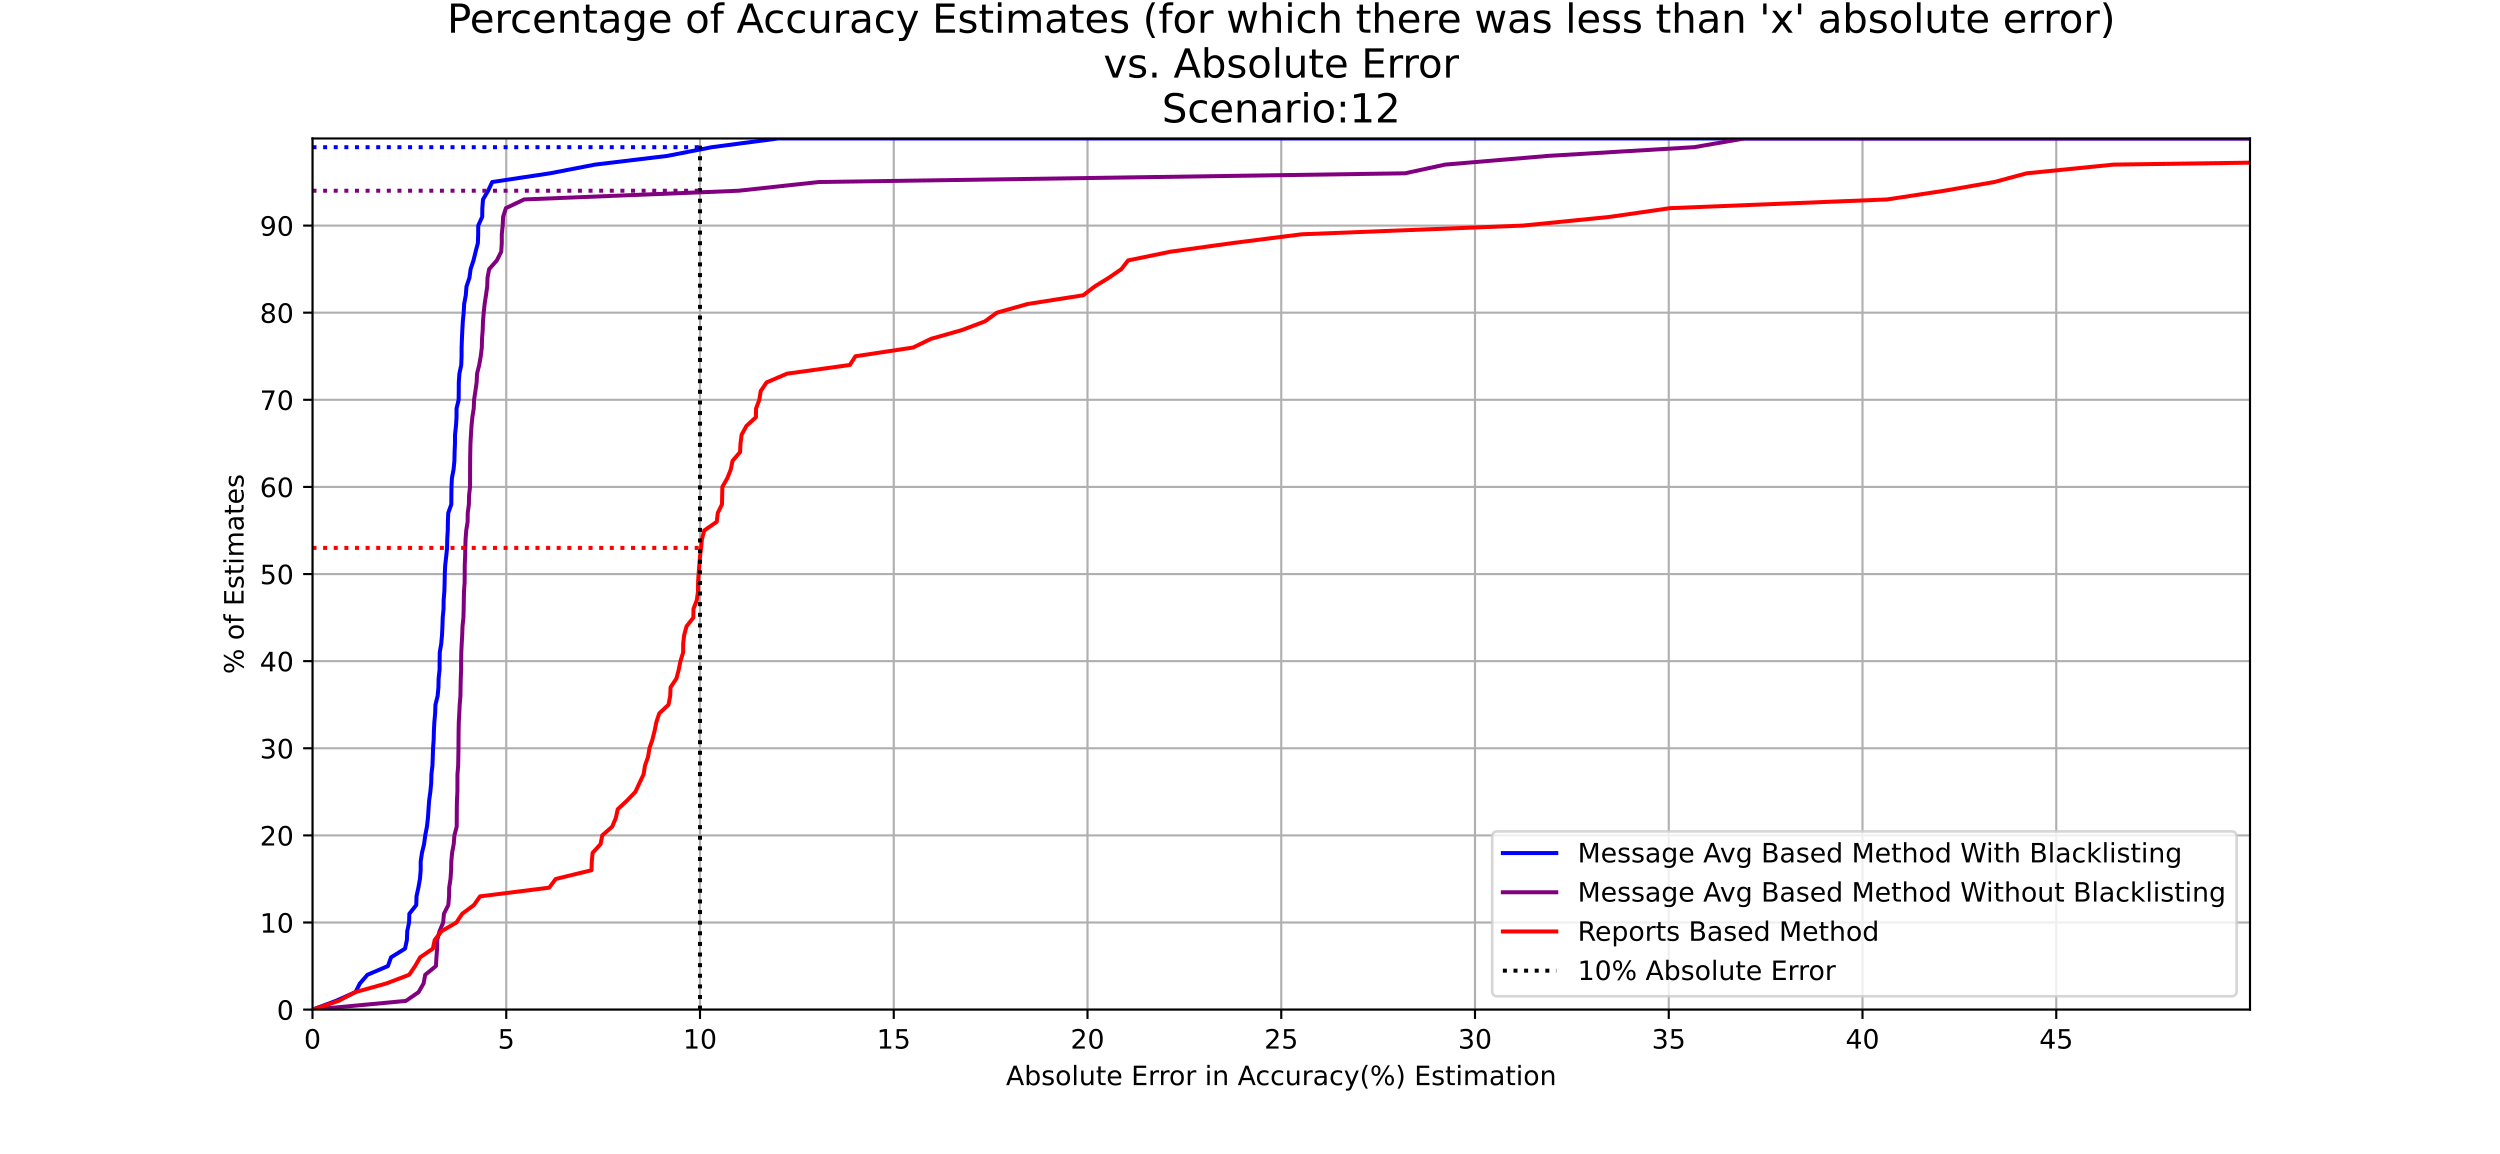 <?xml version="1.0" encoding="utf-8" standalone="no"?>
<!DOCTYPE svg PUBLIC "-//W3C//DTD SVG 1.1//EN"
  "http://www.w3.org/Graphics/SVG/1.1/DTD/svg11.dtd">
<!-- Created with matplotlib (https://matplotlib.org/) -->
<svg height="432pt" version="1.1" viewBox="0 0 936 432" width="936pt" xmlns="http://www.w3.org/2000/svg" xmlns:xlink="http://www.w3.org/1999/xlink">
 <defs>
  <style type="text/css">
*{stroke-linecap:butt;stroke-linejoin:round;}
  </style>
 </defs>
 <g id="figure_1">
  <g id="patch_1">
   <path d="M 0 432 
L 936 432 
L 936 0 
L 0 0 
z
" style="fill:#ffffff;"/>
  </g>
  <g id="axes_1">
   <g id="patch_2">
    <path d="M 117 378 
L 842.4 378 
L 842.4 51.84 
L 117 51.84 
z
" style="fill:#ffffff;"/>
   </g>
   <g id="matplotlib.axis_1">
    <g id="xtick_1">
     <g id="line2d_1">
      <path clip-path="url(#pc337e02b3c)" d="M 117 378 
L 117 51.84 
" style="fill:none;stroke:#b0b0b0;stroke-linecap:square;stroke-width:0.8;"/>
     </g>
     <g id="line2d_2">
      <defs>
       <path d="M 0 0 
L 0 3.5 
" id="mcfcd973ff8" style="stroke:#000000;stroke-width:0.8;"/>
      </defs>
      <g>
       <use style="stroke:#000000;stroke-width:0.8;" x="117" xlink:href="#mcfcd973ff8" y="378"/>
      </g>
     </g>
     <g id="text_1">
      <!-- 0 -->
      <defs>
       <path d="M 31.781 66.406 
Q 24.172 66.406 20.328 58.906 
Q 16.5 51.422 16.5 36.375 
Q 16.5 21.391 20.328 13.891 
Q 24.172 6.391 31.781 6.391 
Q 39.453 6.391 43.281 13.891 
Q 47.125 21.391 47.125 36.375 
Q 47.125 51.422 43.281 58.906 
Q 39.453 66.406 31.781 66.406 
z
M 31.781 74.219 
Q 44.047 74.219 50.516 64.516 
Q 56.984 54.828 56.984 36.375 
Q 56.984 17.969 50.516 8.266 
Q 44.047 -1.422 31.781 -1.422 
Q 19.531 -1.422 13.062 8.266 
Q 6.594 17.969 6.594 36.375 
Q 6.594 54.828 13.062 64.516 
Q 19.531 74.219 31.781 74.219 
z
" id="DejaVuSans-48"/>
      </defs>
      <g transform="translate(113.819 392.598)scale(0.1 -0.1)">
       <use xlink:href="#DejaVuSans-48"/>
      </g>
     </g>
    </g>
    <g id="xtick_2">
     <g id="line2d_3">
      <path clip-path="url(#pc337e02b3c)" d="M 189.54 378 
L 189.54 51.84 
" style="fill:none;stroke:#b0b0b0;stroke-linecap:square;stroke-width:0.8;"/>
     </g>
     <g id="line2d_4">
      <g>
       <use style="stroke:#000000;stroke-width:0.8;" x="189.54" xlink:href="#mcfcd973ff8" y="378"/>
      </g>
     </g>
     <g id="text_2">
      <!-- 5 -->
      <defs>
       <path d="M 10.797 72.906 
L 49.516 72.906 
L 49.516 64.594 
L 19.828 64.594 
L 19.828 46.734 
Q 21.969 47.469 24.109 47.828 
Q 26.266 48.188 28.422 48.188 
Q 40.625 48.188 47.75 41.5 
Q 54.891 34.812 54.891 23.391 
Q 54.891 11.625 47.562 5.094 
Q 40.234 -1.422 26.906 -1.422 
Q 22.312 -1.422 17.547 -0.641 
Q 12.797 0.141 7.719 1.703 
L 7.719 11.625 
Q 12.109 9.234 16.797 8.062 
Q 21.484 6.891 26.703 6.891 
Q 35.156 6.891 40.078 11.328 
Q 45.016 15.766 45.016 23.391 
Q 45.016 31 40.078 35.438 
Q 35.156 39.891 26.703 39.891 
Q 22.75 39.891 18.812 39.016 
Q 14.891 38.141 10.797 36.281 
z
" id="DejaVuSans-53"/>
      </defs>
      <g transform="translate(186.359 392.598)scale(0.1 -0.1)">
       <use xlink:href="#DejaVuSans-53"/>
      </g>
     </g>
    </g>
    <g id="xtick_3">
     <g id="line2d_5">
      <path clip-path="url(#pc337e02b3c)" d="M 262.08 378 
L 262.08 51.84 
" style="fill:none;stroke:#b0b0b0;stroke-linecap:square;stroke-width:0.8;"/>
     </g>
     <g id="line2d_6">
      <g>
       <use style="stroke:#000000;stroke-width:0.8;" x="262.08" xlink:href="#mcfcd973ff8" y="378"/>
      </g>
     </g>
     <g id="text_3">
      <!-- 10 -->
      <defs>
       <path d="M 12.406 8.297 
L 28.516 8.297 
L 28.516 63.922 
L 10.984 60.406 
L 10.984 69.391 
L 28.422 72.906 
L 38.281 72.906 
L 38.281 8.297 
L 54.391 8.297 
L 54.391 0 
L 12.406 0 
z
" id="DejaVuSans-49"/>
      </defs>
      <g transform="translate(255.718 392.598)scale(0.1 -0.1)">
       <use xlink:href="#DejaVuSans-49"/>
       <use x="63.623" xlink:href="#DejaVuSans-48"/>
      </g>
     </g>
    </g>
    <g id="xtick_4">
     <g id="line2d_7">
      <path clip-path="url(#pc337e02b3c)" d="M 334.62 378 
L 334.62 51.84 
" style="fill:none;stroke:#b0b0b0;stroke-linecap:square;stroke-width:0.8;"/>
     </g>
     <g id="line2d_8">
      <g>
       <use style="stroke:#000000;stroke-width:0.8;" x="334.62" xlink:href="#mcfcd973ff8" y="378"/>
      </g>
     </g>
     <g id="text_4">
      <!-- 15 -->
      <g transform="translate(328.257 392.598)scale(0.1 -0.1)">
       <use xlink:href="#DejaVuSans-49"/>
       <use x="63.623" xlink:href="#DejaVuSans-53"/>
      </g>
     </g>
    </g>
    <g id="xtick_5">
     <g id="line2d_9">
      <path clip-path="url(#pc337e02b3c)" d="M 407.16 378 
L 407.16 51.84 
" style="fill:none;stroke:#b0b0b0;stroke-linecap:square;stroke-width:0.8;"/>
     </g>
     <g id="line2d_10">
      <g>
       <use style="stroke:#000000;stroke-width:0.8;" x="407.16" xlink:href="#mcfcd973ff8" y="378"/>
      </g>
     </g>
     <g id="text_5">
      <!-- 20 -->
      <defs>
       <path d="M 19.188 8.297 
L 53.609 8.297 
L 53.609 0 
L 7.328 0 
L 7.328 8.297 
Q 12.938 14.109 22.625 23.891 
Q 32.328 33.688 34.812 36.531 
Q 39.547 41.844 41.422 45.531 
Q 43.312 49.219 43.312 52.781 
Q 43.312 58.594 39.234 62.25 
Q 35.156 65.922 28.609 65.922 
Q 23.969 65.922 18.812 64.312 
Q 13.672 62.703 7.812 59.422 
L 7.812 69.391 
Q 13.766 71.781 18.938 73 
Q 24.125 74.219 28.422 74.219 
Q 39.75 74.219 46.484 68.547 
Q 53.219 62.891 53.219 53.422 
Q 53.219 48.922 51.531 44.891 
Q 49.859 40.875 45.406 35.406 
Q 44.188 33.984 37.641 27.219 
Q 31.109 20.453 19.188 8.297 
z
" id="DejaVuSans-50"/>
      </defs>
      <g transform="translate(400.798 392.598)scale(0.1 -0.1)">
       <use xlink:href="#DejaVuSans-50"/>
       <use x="63.623" xlink:href="#DejaVuSans-48"/>
      </g>
     </g>
    </g>
    <g id="xtick_6">
     <g id="line2d_11">
      <path clip-path="url(#pc337e02b3c)" d="M 479.7 378 
L 479.7 51.84 
" style="fill:none;stroke:#b0b0b0;stroke-linecap:square;stroke-width:0.8;"/>
     </g>
     <g id="line2d_12">
      <g>
       <use style="stroke:#000000;stroke-width:0.8;" x="479.7" xlink:href="#mcfcd973ff8" y="378"/>
      </g>
     </g>
     <g id="text_6">
      <!-- 25 -->
      <g transform="translate(473.337 392.598)scale(0.1 -0.1)">
       <use xlink:href="#DejaVuSans-50"/>
       <use x="63.623" xlink:href="#DejaVuSans-53"/>
      </g>
     </g>
    </g>
    <g id="xtick_7">
     <g id="line2d_13">
      <path clip-path="url(#pc337e02b3c)" d="M 552.24 378 
L 552.24 51.84 
" style="fill:none;stroke:#b0b0b0;stroke-linecap:square;stroke-width:0.8;"/>
     </g>
     <g id="line2d_14">
      <g>
       <use style="stroke:#000000;stroke-width:0.8;" x="552.24" xlink:href="#mcfcd973ff8" y="378"/>
      </g>
     </g>
     <g id="text_7">
      <!-- 30 -->
      <defs>
       <path d="M 40.578 39.312 
Q 47.656 37.797 51.625 33 
Q 55.609 28.219 55.609 21.188 
Q 55.609 10.406 48.188 4.484 
Q 40.766 -1.422 27.094 -1.422 
Q 22.516 -1.422 17.656 -0.516 
Q 12.797 0.391 7.625 2.203 
L 7.625 11.719 
Q 11.719 9.328 16.594 8.109 
Q 21.484 6.891 26.812 6.891 
Q 36.078 6.891 40.938 10.547 
Q 45.797 14.203 45.797 21.188 
Q 45.797 27.641 41.281 31.266 
Q 36.766 34.906 28.719 34.906 
L 20.219 34.906 
L 20.219 43.016 
L 29.109 43.016 
Q 36.375 43.016 40.234 45.922 
Q 44.094 48.828 44.094 54.297 
Q 44.094 59.906 40.109 62.906 
Q 36.141 65.922 28.719 65.922 
Q 24.656 65.922 20.016 65.031 
Q 15.375 64.156 9.812 62.312 
L 9.812 71.094 
Q 15.438 72.656 20.344 73.438 
Q 25.25 74.219 29.594 74.219 
Q 40.828 74.219 47.359 69.109 
Q 53.906 64.016 53.906 55.328 
Q 53.906 49.266 50.438 45.094 
Q 46.969 40.922 40.578 39.312 
z
" id="DejaVuSans-51"/>
      </defs>
      <g transform="translate(545.878 392.598)scale(0.1 -0.1)">
       <use xlink:href="#DejaVuSans-51"/>
       <use x="63.623" xlink:href="#DejaVuSans-48"/>
      </g>
     </g>
    </g>
    <g id="xtick_8">
     <g id="line2d_15">
      <path clip-path="url(#pc337e02b3c)" d="M 624.78 378 
L 624.78 51.84 
" style="fill:none;stroke:#b0b0b0;stroke-linecap:square;stroke-width:0.8;"/>
     </g>
     <g id="line2d_16">
      <g>
       <use style="stroke:#000000;stroke-width:0.8;" x="624.78" xlink:href="#mcfcd973ff8" y="378"/>
      </g>
     </g>
     <g id="text_8">
      <!-- 35 -->
      <g transform="translate(618.418 392.598)scale(0.1 -0.1)">
       <use xlink:href="#DejaVuSans-51"/>
       <use x="63.623" xlink:href="#DejaVuSans-53"/>
      </g>
     </g>
    </g>
    <g id="xtick_9">
     <g id="line2d_17">
      <path clip-path="url(#pc337e02b3c)" d="M 697.32 378 
L 697.32 51.84 
" style="fill:none;stroke:#b0b0b0;stroke-linecap:square;stroke-width:0.8;"/>
     </g>
     <g id="line2d_18">
      <g>
       <use style="stroke:#000000;stroke-width:0.8;" x="697.32" xlink:href="#mcfcd973ff8" y="378"/>
      </g>
     </g>
     <g id="text_9">
      <!-- 40 -->
      <defs>
       <path d="M 37.797 64.312 
L 12.891 25.391 
L 37.797 25.391 
z
M 35.203 72.906 
L 47.609 72.906 
L 47.609 25.391 
L 58.016 25.391 
L 58.016 17.188 
L 47.609 17.188 
L 47.609 0 
L 37.797 0 
L 37.797 17.188 
L 4.891 17.188 
L 4.891 26.703 
z
" id="DejaVuSans-52"/>
      </defs>
      <g transform="translate(690.957 392.598)scale(0.1 -0.1)">
       <use xlink:href="#DejaVuSans-52"/>
       <use x="63.623" xlink:href="#DejaVuSans-48"/>
      </g>
     </g>
    </g>
    <g id="xtick_10">
     <g id="line2d_19">
      <path clip-path="url(#pc337e02b3c)" d="M 769.86 378 
L 769.86 51.84 
" style="fill:none;stroke:#b0b0b0;stroke-linecap:square;stroke-width:0.8;"/>
     </g>
     <g id="line2d_20">
      <g>
       <use style="stroke:#000000;stroke-width:0.8;" x="769.86" xlink:href="#mcfcd973ff8" y="378"/>
      </g>
     </g>
     <g id="text_10">
      <!-- 45 -->
      <g transform="translate(763.497 392.598)scale(0.1 -0.1)">
       <use xlink:href="#DejaVuSans-52"/>
       <use x="63.623" xlink:href="#DejaVuSans-53"/>
      </g>
     </g>
    </g>
    <g id="text_11">
     <!-- Absolute Error in Accuracy(%) Estimation -->
     <defs>
      <path d="M 34.188 63.188 
L 20.797 26.906 
L 47.609 26.906 
z
M 28.609 72.906 
L 39.797 72.906 
L 67.578 0 
L 57.328 0 
L 50.688 18.703 
L 17.828 18.703 
L 11.188 0 
L 0.781 0 
z
" id="DejaVuSans-65"/>
      <path d="M 48.688 27.297 
Q 48.688 37.203 44.609 42.844 
Q 40.531 48.484 33.406 48.484 
Q 26.266 48.484 22.188 42.844 
Q 18.109 37.203 18.109 27.297 
Q 18.109 17.391 22.188 11.75 
Q 26.266 6.109 33.406 6.109 
Q 40.531 6.109 44.609 11.75 
Q 48.688 17.391 48.688 27.297 
z
M 18.109 46.391 
Q 20.953 51.266 25.266 53.625 
Q 29.594 56 35.594 56 
Q 45.562 56 51.781 48.094 
Q 58.016 40.188 58.016 27.297 
Q 58.016 14.406 51.781 6.484 
Q 45.562 -1.422 35.594 -1.422 
Q 29.594 -1.422 25.266 0.953 
Q 20.953 3.328 18.109 8.203 
L 18.109 0 
L 9.078 0 
L 9.078 75.984 
L 18.109 75.984 
z
" id="DejaVuSans-98"/>
      <path d="M 44.281 53.078 
L 44.281 44.578 
Q 40.484 46.531 36.375 47.5 
Q 32.281 48.484 27.875 48.484 
Q 21.188 48.484 17.844 46.438 
Q 14.5 44.391 14.5 40.281 
Q 14.5 37.156 16.891 35.375 
Q 19.281 33.594 26.516 31.984 
L 29.594 31.297 
Q 39.156 29.25 43.188 25.516 
Q 47.219 21.781 47.219 15.094 
Q 47.219 7.469 41.188 3.016 
Q 35.156 -1.422 24.609 -1.422 
Q 20.219 -1.422 15.453 -0.562 
Q 10.688 0.297 5.422 2 
L 5.422 11.281 
Q 10.406 8.688 15.234 7.391 
Q 20.062 6.109 24.812 6.109 
Q 31.156 6.109 34.562 8.281 
Q 37.984 10.453 37.984 14.406 
Q 37.984 18.062 35.516 20.016 
Q 33.062 21.969 24.703 23.781 
L 21.578 24.516 
Q 13.234 26.266 9.516 29.906 
Q 5.812 33.547 5.812 39.891 
Q 5.812 47.609 11.281 51.797 
Q 16.75 56 26.812 56 
Q 31.781 56 36.172 55.266 
Q 40.578 54.547 44.281 53.078 
z
" id="DejaVuSans-115"/>
      <path d="M 30.609 48.391 
Q 23.391 48.391 19.188 42.75 
Q 14.984 37.109 14.984 27.297 
Q 14.984 17.484 19.156 11.844 
Q 23.344 6.203 30.609 6.203 
Q 37.797 6.203 41.984 11.859 
Q 46.188 17.531 46.188 27.297 
Q 46.188 37.016 41.984 42.703 
Q 37.797 48.391 30.609 48.391 
z
M 30.609 56 
Q 42.328 56 49.016 48.375 
Q 55.719 40.766 55.719 27.297 
Q 55.719 13.875 49.016 6.219 
Q 42.328 -1.422 30.609 -1.422 
Q 18.844 -1.422 12.172 6.219 
Q 5.516 13.875 5.516 27.297 
Q 5.516 40.766 12.172 48.375 
Q 18.844 56 30.609 56 
z
" id="DejaVuSans-111"/>
      <path d="M 9.422 75.984 
L 18.406 75.984 
L 18.406 0 
L 9.422 0 
z
" id="DejaVuSans-108"/>
      <path d="M 8.5 21.578 
L 8.5 54.688 
L 17.484 54.688 
L 17.484 21.922 
Q 17.484 14.156 20.5 10.266 
Q 23.531 6.391 29.594 6.391 
Q 36.859 6.391 41.078 11.031 
Q 45.312 15.672 45.312 23.688 
L 45.312 54.688 
L 54.297 54.688 
L 54.297 0 
L 45.312 0 
L 45.312 8.406 
Q 42.047 3.422 37.719 1 
Q 33.406 -1.422 27.688 -1.422 
Q 18.266 -1.422 13.375 4.438 
Q 8.5 10.297 8.5 21.578 
z
M 31.109 56 
z
" id="DejaVuSans-117"/>
      <path d="M 18.312 70.219 
L 18.312 54.688 
L 36.812 54.688 
L 36.812 47.703 
L 18.312 47.703 
L 18.312 18.016 
Q 18.312 11.328 20.141 9.422 
Q 21.969 7.516 27.594 7.516 
L 36.812 7.516 
L 36.812 0 
L 27.594 0 
Q 17.188 0 13.234 3.875 
Q 9.281 7.766 9.281 18.016 
L 9.281 47.703 
L 2.688 47.703 
L 2.688 54.688 
L 9.281 54.688 
L 9.281 70.219 
z
" id="DejaVuSans-116"/>
      <path d="M 56.203 29.594 
L 56.203 25.203 
L 14.891 25.203 
Q 15.484 15.922 20.484 11.062 
Q 25.484 6.203 34.422 6.203 
Q 39.594 6.203 44.453 7.469 
Q 49.312 8.734 54.109 11.281 
L 54.109 2.781 
Q 49.266 0.734 44.188 -0.344 
Q 39.109 -1.422 33.891 -1.422 
Q 20.797 -1.422 13.156 6.188 
Q 5.516 13.812 5.516 26.812 
Q 5.516 40.234 12.766 48.109 
Q 20.016 56 32.328 56 
Q 43.359 56 49.781 48.891 
Q 56.203 41.797 56.203 29.594 
z
M 47.219 32.234 
Q 47.125 39.594 43.094 43.984 
Q 39.062 48.391 32.422 48.391 
Q 24.906 48.391 20.391 44.141 
Q 15.875 39.891 15.188 32.172 
z
" id="DejaVuSans-101"/>
      <path id="DejaVuSans-32"/>
      <path d="M 9.812 72.906 
L 55.906 72.906 
L 55.906 64.594 
L 19.672 64.594 
L 19.672 43.016 
L 54.391 43.016 
L 54.391 34.719 
L 19.672 34.719 
L 19.672 8.297 
L 56.781 8.297 
L 56.781 0 
L 9.812 0 
z
" id="DejaVuSans-69"/>
      <path d="M 41.109 46.297 
Q 39.594 47.172 37.812 47.578 
Q 36.031 48 33.891 48 
Q 26.266 48 22.188 43.047 
Q 18.109 38.094 18.109 28.812 
L 18.109 0 
L 9.078 0 
L 9.078 54.688 
L 18.109 54.688 
L 18.109 46.188 
Q 20.953 51.172 25.484 53.578 
Q 30.031 56 36.531 56 
Q 37.453 56 38.578 55.875 
Q 39.703 55.766 41.062 55.516 
z
" id="DejaVuSans-114"/>
      <path d="M 9.422 54.688 
L 18.406 54.688 
L 18.406 0 
L 9.422 0 
z
M 9.422 75.984 
L 18.406 75.984 
L 18.406 64.594 
L 9.422 64.594 
z
" id="DejaVuSans-105"/>
      <path d="M 54.891 33.016 
L 54.891 0 
L 45.906 0 
L 45.906 32.719 
Q 45.906 40.484 42.875 44.328 
Q 39.844 48.188 33.797 48.188 
Q 26.516 48.188 22.312 43.547 
Q 18.109 38.922 18.109 30.906 
L 18.109 0 
L 9.078 0 
L 9.078 54.688 
L 18.109 54.688 
L 18.109 46.188 
Q 21.344 51.125 25.703 53.562 
Q 30.078 56 35.797 56 
Q 45.219 56 50.047 50.172 
Q 54.891 44.344 54.891 33.016 
z
" id="DejaVuSans-110"/>
      <path d="M 48.781 52.594 
L 48.781 44.188 
Q 44.969 46.297 41.141 47.344 
Q 37.312 48.391 33.406 48.391 
Q 24.656 48.391 19.812 42.844 
Q 14.984 37.312 14.984 27.297 
Q 14.984 17.281 19.812 11.734 
Q 24.656 6.203 33.406 6.203 
Q 37.312 6.203 41.141 7.25 
Q 44.969 8.297 48.781 10.406 
L 48.781 2.094 
Q 45.016 0.344 40.984 -0.531 
Q 36.969 -1.422 32.422 -1.422 
Q 20.062 -1.422 12.781 6.344 
Q 5.516 14.109 5.516 27.297 
Q 5.516 40.672 12.859 48.328 
Q 20.219 56 33.016 56 
Q 37.156 56 41.109 55.141 
Q 45.062 54.297 48.781 52.594 
z
" id="DejaVuSans-99"/>
      <path d="M 34.281 27.484 
Q 23.391 27.484 19.188 25 
Q 14.984 22.516 14.984 16.5 
Q 14.984 11.719 18.141 8.906 
Q 21.297 6.109 26.703 6.109 
Q 34.188 6.109 38.703 11.406 
Q 43.219 16.703 43.219 25.484 
L 43.219 27.484 
z
M 52.203 31.203 
L 52.203 0 
L 43.219 0 
L 43.219 8.297 
Q 40.141 3.328 35.547 0.953 
Q 30.953 -1.422 24.312 -1.422 
Q 15.922 -1.422 10.953 3.297 
Q 6 8.016 6 15.922 
Q 6 25.141 12.172 29.828 
Q 18.359 34.516 30.609 34.516 
L 43.219 34.516 
L 43.219 35.406 
Q 43.219 41.609 39.141 45 
Q 35.062 48.391 27.688 48.391 
Q 23 48.391 18.547 47.266 
Q 14.109 46.141 10.016 43.891 
L 10.016 52.203 
Q 14.938 54.109 19.578 55.047 
Q 24.219 56 28.609 56 
Q 40.484 56 46.344 49.844 
Q 52.203 43.703 52.203 31.203 
z
" id="DejaVuSans-97"/>
      <path d="M 32.172 -5.078 
Q 28.375 -14.844 24.75 -17.812 
Q 21.141 -20.797 15.094 -20.797 
L 7.906 -20.797 
L 7.906 -13.281 
L 13.188 -13.281 
Q 16.891 -13.281 18.938 -11.516 
Q 21 -9.766 23.484 -3.219 
L 25.094 0.875 
L 2.984 54.688 
L 12.5 54.688 
L 29.594 11.922 
L 46.688 54.688 
L 56.203 54.688 
z
" id="DejaVuSans-121"/>
      <path d="M 31 75.875 
Q 24.469 64.656 21.281 53.656 
Q 18.109 42.672 18.109 31.391 
Q 18.109 20.125 21.312 9.062 
Q 24.516 -2 31 -13.188 
L 23.188 -13.188 
Q 15.875 -1.703 12.234 9.375 
Q 8.594 20.453 8.594 31.391 
Q 8.594 42.281 12.203 53.312 
Q 15.828 64.359 23.188 75.875 
z
" id="DejaVuSans-40"/>
      <path d="M 72.703 32.078 
Q 68.453 32.078 66.031 28.469 
Q 63.625 24.859 63.625 18.406 
Q 63.625 12.062 66.031 8.422 
Q 68.453 4.781 72.703 4.781 
Q 76.859 4.781 79.266 8.422 
Q 81.688 12.062 81.688 18.406 
Q 81.688 24.812 79.266 28.438 
Q 76.859 32.078 72.703 32.078 
z
M 72.703 38.281 
Q 80.422 38.281 84.953 32.906 
Q 89.5 27.547 89.5 18.406 
Q 89.5 9.281 84.938 3.922 
Q 80.375 -1.422 72.703 -1.422 
Q 64.891 -1.422 60.344 3.922 
Q 55.812 9.281 55.812 18.406 
Q 55.812 27.594 60.375 32.938 
Q 64.938 38.281 72.703 38.281 
z
M 22.312 68.016 
Q 18.109 68.016 15.688 64.375 
Q 13.281 60.75 13.281 54.391 
Q 13.281 47.953 15.672 44.328 
Q 18.062 40.719 22.312 40.719 
Q 26.562 40.719 28.969 44.328 
Q 31.391 47.953 31.391 54.391 
Q 31.391 60.688 28.953 64.344 
Q 26.516 68.016 22.312 68.016 
z
M 66.406 74.219 
L 74.219 74.219 
L 28.609 -1.422 
L 20.797 -1.422 
z
M 22.312 74.219 
Q 30.031 74.219 34.609 68.875 
Q 39.203 63.531 39.203 54.391 
Q 39.203 45.172 34.641 39.844 
Q 30.078 34.516 22.312 34.516 
Q 14.547 34.516 10.031 39.859 
Q 5.516 45.219 5.516 54.391 
Q 5.516 63.484 10.047 68.844 
Q 14.594 74.219 22.312 74.219 
z
" id="DejaVuSans-37"/>
      <path d="M 8.016 75.875 
L 15.828 75.875 
Q 23.141 64.359 26.781 53.312 
Q 30.422 42.281 30.422 31.391 
Q 30.422 20.453 26.781 9.375 
Q 23.141 -1.703 15.828 -13.188 
L 8.016 -13.188 
Q 14.5 -2 17.703 9.062 
Q 20.906 20.125 20.906 31.391 
Q 20.906 42.672 17.703 53.656 
Q 14.5 64.656 8.016 75.875 
z
" id="DejaVuSans-41"/>
      <path d="M 52 44.188 
Q 55.375 50.25 60.062 53.125 
Q 64.75 56 71.094 56 
Q 79.641 56 84.281 50.016 
Q 88.922 44.047 88.922 33.016 
L 88.922 0 
L 79.891 0 
L 79.891 32.719 
Q 79.891 40.578 77.094 44.375 
Q 74.312 48.188 68.609 48.188 
Q 61.625 48.188 57.562 43.547 
Q 53.516 38.922 53.516 30.906 
L 53.516 0 
L 44.484 0 
L 44.484 32.719 
Q 44.484 40.625 41.703 44.406 
Q 38.922 48.188 33.109 48.188 
Q 26.219 48.188 22.156 43.531 
Q 18.109 38.875 18.109 30.906 
L 18.109 0 
L 9.078 0 
L 9.078 54.688 
L 18.109 54.688 
L 18.109 46.188 
Q 21.188 51.219 25.484 53.609 
Q 29.781 56 35.688 56 
Q 41.656 56 45.828 52.969 
Q 50 49.953 52 44.188 
z
" id="DejaVuSans-109"/>
     </defs>
     <g transform="translate(376.642 406.277)scale(0.1 -0.1)">
      <use xlink:href="#DejaVuSans-65"/>
      <use x="68.408" xlink:href="#DejaVuSans-98"/>
      <use x="131.885" xlink:href="#DejaVuSans-115"/>
      <use x="183.984" xlink:href="#DejaVuSans-111"/>
      <use x="245.166" xlink:href="#DejaVuSans-108"/>
      <use x="272.949" xlink:href="#DejaVuSans-117"/>
      <use x="336.328" xlink:href="#DejaVuSans-116"/>
      <use x="375.537" xlink:href="#DejaVuSans-101"/>
      <use x="437.061" xlink:href="#DejaVuSans-32"/>
      <use x="468.848" xlink:href="#DejaVuSans-69"/>
      <use x="532.031" xlink:href="#DejaVuSans-114"/>
      <use x="571.395" xlink:href="#DejaVuSans-114"/>
      <use x="610.258" xlink:href="#DejaVuSans-111"/>
      <use x="671.439" xlink:href="#DejaVuSans-114"/>
      <use x="712.553" xlink:href="#DejaVuSans-32"/>
      <use x="744.34" xlink:href="#DejaVuSans-105"/>
      <use x="772.123" xlink:href="#DejaVuSans-110"/>
      <use x="835.502" xlink:href="#DejaVuSans-32"/>
      <use x="867.289" xlink:href="#DejaVuSans-65"/>
      <use x="933.947" xlink:href="#DejaVuSans-99"/>
      <use x="988.928" xlink:href="#DejaVuSans-99"/>
      <use x="1043.908" xlink:href="#DejaVuSans-117"/>
      <use x="1107.287" xlink:href="#DejaVuSans-114"/>
      <use x="1148.4" xlink:href="#DejaVuSans-97"/>
      <use x="1209.68" xlink:href="#DejaVuSans-99"/>
      <use x="1264.66" xlink:href="#DejaVuSans-121"/>
      <use x="1323.84" xlink:href="#DejaVuSans-40"/>
      <use x="1362.854" xlink:href="#DejaVuSans-37"/>
      <use x="1457.873" xlink:href="#DejaVuSans-41"/>
      <use x="1496.887" xlink:href="#DejaVuSans-32"/>
      <use x="1528.674" xlink:href="#DejaVuSans-69"/>
      <use x="1591.857" xlink:href="#DejaVuSans-115"/>
      <use x="1643.957" xlink:href="#DejaVuSans-116"/>
      <use x="1683.166" xlink:href="#DejaVuSans-105"/>
      <use x="1710.949" xlink:href="#DejaVuSans-109"/>
      <use x="1808.361" xlink:href="#DejaVuSans-97"/>
      <use x="1869.641" xlink:href="#DejaVuSans-116"/>
      <use x="1908.85" xlink:href="#DejaVuSans-105"/>
      <use x="1936.633" xlink:href="#DejaVuSans-111"/>
      <use x="1997.814" xlink:href="#DejaVuSans-110"/>
     </g>
    </g>
   </g>
   <g id="matplotlib.axis_2">
    <g id="ytick_1">
     <g id="line2d_21">
      <path clip-path="url(#pc337e02b3c)" d="M 117 378 
L 842.4 378 
" style="fill:none;stroke:#b0b0b0;stroke-linecap:square;stroke-width:0.8;"/>
     </g>
     <g id="line2d_22">
      <defs>
       <path d="M 0 0 
L -3.5 0 
" id="mb35f3a087c" style="stroke:#000000;stroke-width:0.8;"/>
      </defs>
      <g>
       <use style="stroke:#000000;stroke-width:0.8;" x="117" xlink:href="#mb35f3a087c" y="378"/>
      </g>
     </g>
     <g id="text_12">
      <!-- 0 -->
      <g transform="translate(103.638 381.799)scale(0.1 -0.1)">
       <use xlink:href="#DejaVuSans-48"/>
      </g>
     </g>
    </g>
    <g id="ytick_2">
     <g id="line2d_23">
      <path clip-path="url(#pc337e02b3c)" d="M 117 345.384 
L 842.4 345.384 
" style="fill:none;stroke:#b0b0b0;stroke-linecap:square;stroke-width:0.8;"/>
     </g>
     <g id="line2d_24">
      <g>
       <use style="stroke:#000000;stroke-width:0.8;" x="117" xlink:href="#mb35f3a087c" y="345.384"/>
      </g>
     </g>
     <g id="text_13">
      <!-- 10 -->
      <g transform="translate(97.275 349.183)scale(0.1 -0.1)">
       <use xlink:href="#DejaVuSans-49"/>
       <use x="63.623" xlink:href="#DejaVuSans-48"/>
      </g>
     </g>
    </g>
    <g id="ytick_3">
     <g id="line2d_25">
      <path clip-path="url(#pc337e02b3c)" d="M 117 312.768 
L 842.4 312.768 
" style="fill:none;stroke:#b0b0b0;stroke-linecap:square;stroke-width:0.8;"/>
     </g>
     <g id="line2d_26">
      <g>
       <use style="stroke:#000000;stroke-width:0.8;" x="117" xlink:href="#mb35f3a087c" y="312.768"/>
      </g>
     </g>
     <g id="text_14">
      <!-- 20 -->
      <g transform="translate(97.275 316.567)scale(0.1 -0.1)">
       <use xlink:href="#DejaVuSans-50"/>
       <use x="63.623" xlink:href="#DejaVuSans-48"/>
      </g>
     </g>
    </g>
    <g id="ytick_4">
     <g id="line2d_27">
      <path clip-path="url(#pc337e02b3c)" d="M 117 280.152 
L 842.4 280.152 
" style="fill:none;stroke:#b0b0b0;stroke-linecap:square;stroke-width:0.8;"/>
     </g>
     <g id="line2d_28">
      <g>
       <use style="stroke:#000000;stroke-width:0.8;" x="117" xlink:href="#mb35f3a087c" y="280.152"/>
      </g>
     </g>
     <g id="text_15">
      <!-- 30 -->
      <g transform="translate(97.275 283.951)scale(0.1 -0.1)">
       <use xlink:href="#DejaVuSans-51"/>
       <use x="63.623" xlink:href="#DejaVuSans-48"/>
      </g>
     </g>
    </g>
    <g id="ytick_5">
     <g id="line2d_29">
      <path clip-path="url(#pc337e02b3c)" d="M 117 247.536 
L 842.4 247.536 
" style="fill:none;stroke:#b0b0b0;stroke-linecap:square;stroke-width:0.8;"/>
     </g>
     <g id="line2d_30">
      <g>
       <use style="stroke:#000000;stroke-width:0.8;" x="117" xlink:href="#mb35f3a087c" y="247.536"/>
      </g>
     </g>
     <g id="text_16">
      <!-- 40 -->
      <g transform="translate(97.275 251.335)scale(0.1 -0.1)">
       <use xlink:href="#DejaVuSans-52"/>
       <use x="63.623" xlink:href="#DejaVuSans-48"/>
      </g>
     </g>
    </g>
    <g id="ytick_6">
     <g id="line2d_31">
      <path clip-path="url(#pc337e02b3c)" d="M 117 214.92 
L 842.4 214.92 
" style="fill:none;stroke:#b0b0b0;stroke-linecap:square;stroke-width:0.8;"/>
     </g>
     <g id="line2d_32">
      <g>
       <use style="stroke:#000000;stroke-width:0.8;" x="117" xlink:href="#mb35f3a087c" y="214.92"/>
      </g>
     </g>
     <g id="text_17">
      <!-- 50 -->
      <g transform="translate(97.275 218.719)scale(0.1 -0.1)">
       <use xlink:href="#DejaVuSans-53"/>
       <use x="63.623" xlink:href="#DejaVuSans-48"/>
      </g>
     </g>
    </g>
    <g id="ytick_7">
     <g id="line2d_33">
      <path clip-path="url(#pc337e02b3c)" d="M 117 182.304 
L 842.4 182.304 
" style="fill:none;stroke:#b0b0b0;stroke-linecap:square;stroke-width:0.8;"/>
     </g>
     <g id="line2d_34">
      <g>
       <use style="stroke:#000000;stroke-width:0.8;" x="117" xlink:href="#mb35f3a087c" y="182.304"/>
      </g>
     </g>
     <g id="text_18">
      <!-- 60 -->
      <defs>
       <path d="M 33.016 40.375 
Q 26.375 40.375 22.484 35.828 
Q 18.609 31.297 18.609 23.391 
Q 18.609 15.531 22.484 10.953 
Q 26.375 6.391 33.016 6.391 
Q 39.656 6.391 43.531 10.953 
Q 47.406 15.531 47.406 23.391 
Q 47.406 31.297 43.531 35.828 
Q 39.656 40.375 33.016 40.375 
z
M 52.594 71.297 
L 52.594 62.312 
Q 48.875 64.062 45.094 64.984 
Q 41.312 65.922 37.594 65.922 
Q 27.828 65.922 22.672 59.328 
Q 17.531 52.734 16.797 39.406 
Q 19.672 43.656 24.016 45.922 
Q 28.375 48.188 33.594 48.188 
Q 44.578 48.188 50.953 41.516 
Q 57.328 34.859 57.328 23.391 
Q 57.328 12.156 50.688 5.359 
Q 44.047 -1.422 33.016 -1.422 
Q 20.359 -1.422 13.672 8.266 
Q 6.984 17.969 6.984 36.375 
Q 6.984 53.656 15.188 63.938 
Q 23.391 74.219 37.203 74.219 
Q 40.922 74.219 44.703 73.484 
Q 48.484 72.75 52.594 71.297 
z
" id="DejaVuSans-54"/>
      </defs>
      <g transform="translate(97.275 186.103)scale(0.1 -0.1)">
       <use xlink:href="#DejaVuSans-54"/>
       <use x="63.623" xlink:href="#DejaVuSans-48"/>
      </g>
     </g>
    </g>
    <g id="ytick_8">
     <g id="line2d_35">
      <path clip-path="url(#pc337e02b3c)" d="M 117 149.688 
L 842.4 149.688 
" style="fill:none;stroke:#b0b0b0;stroke-linecap:square;stroke-width:0.8;"/>
     </g>
     <g id="line2d_36">
      <g>
       <use style="stroke:#000000;stroke-width:0.8;" x="117" xlink:href="#mb35f3a087c" y="149.688"/>
      </g>
     </g>
     <g id="text_19">
      <!-- 70 -->
      <defs>
       <path d="M 8.203 72.906 
L 55.078 72.906 
L 55.078 68.703 
L 28.609 0 
L 18.312 0 
L 43.219 64.594 
L 8.203 64.594 
z
" id="DejaVuSans-55"/>
      </defs>
      <g transform="translate(97.275 153.487)scale(0.1 -0.1)">
       <use xlink:href="#DejaVuSans-55"/>
       <use x="63.623" xlink:href="#DejaVuSans-48"/>
      </g>
     </g>
    </g>
    <g id="ytick_9">
     <g id="line2d_37">
      <path clip-path="url(#pc337e02b3c)" d="M 117 117.072 
L 842.4 117.072 
" style="fill:none;stroke:#b0b0b0;stroke-linecap:square;stroke-width:0.8;"/>
     </g>
     <g id="line2d_38">
      <g>
       <use style="stroke:#000000;stroke-width:0.8;" x="117" xlink:href="#mb35f3a087c" y="117.072"/>
      </g>
     </g>
     <g id="text_20">
      <!-- 80 -->
      <defs>
       <path d="M 31.781 34.625 
Q 24.75 34.625 20.719 30.859 
Q 16.703 27.094 16.703 20.516 
Q 16.703 13.922 20.719 10.156 
Q 24.75 6.391 31.781 6.391 
Q 38.812 6.391 42.859 10.172 
Q 46.922 13.969 46.922 20.516 
Q 46.922 27.094 42.891 30.859 
Q 38.875 34.625 31.781 34.625 
z
M 21.922 38.812 
Q 15.578 40.375 12.031 44.719 
Q 8.5 49.078 8.5 55.328 
Q 8.5 64.062 14.719 69.141 
Q 20.953 74.219 31.781 74.219 
Q 42.672 74.219 48.875 69.141 
Q 55.078 64.062 55.078 55.328 
Q 55.078 49.078 51.531 44.719 
Q 48 40.375 41.703 38.812 
Q 48.828 37.156 52.797 32.312 
Q 56.781 27.484 56.781 20.516 
Q 56.781 9.906 50.312 4.234 
Q 43.844 -1.422 31.781 -1.422 
Q 19.734 -1.422 13.25 4.234 
Q 6.781 9.906 6.781 20.516 
Q 6.781 27.484 10.781 32.312 
Q 14.797 37.156 21.922 38.812 
z
M 18.312 54.391 
Q 18.312 48.734 21.844 45.562 
Q 25.391 42.391 31.781 42.391 
Q 38.141 42.391 41.719 45.562 
Q 45.312 48.734 45.312 54.391 
Q 45.312 60.062 41.719 63.234 
Q 38.141 66.406 31.781 66.406 
Q 25.391 66.406 21.844 63.234 
Q 18.312 60.062 18.312 54.391 
z
" id="DejaVuSans-56"/>
      </defs>
      <g transform="translate(97.275 120.871)scale(0.1 -0.1)">
       <use xlink:href="#DejaVuSans-56"/>
       <use x="63.623" xlink:href="#DejaVuSans-48"/>
      </g>
     </g>
    </g>
    <g id="ytick_10">
     <g id="line2d_39">
      <path clip-path="url(#pc337e02b3c)" d="M 117 84.456 
L 842.4 84.456 
" style="fill:none;stroke:#b0b0b0;stroke-linecap:square;stroke-width:0.8;"/>
     </g>
     <g id="line2d_40">
      <g>
       <use style="stroke:#000000;stroke-width:0.8;" x="117" xlink:href="#mb35f3a087c" y="84.456"/>
      </g>
     </g>
     <g id="text_21">
      <!-- 90 -->
      <defs>
       <path d="M 10.984 1.516 
L 10.984 10.5 
Q 14.703 8.734 18.5 7.812 
Q 22.312 6.891 25.984 6.891 
Q 35.75 6.891 40.891 13.453 
Q 46.047 20.016 46.781 33.406 
Q 43.953 29.203 39.594 26.953 
Q 35.25 24.703 29.984 24.703 
Q 19.047 24.703 12.672 31.312 
Q 6.297 37.938 6.297 49.422 
Q 6.297 60.641 12.938 67.422 
Q 19.578 74.219 30.609 74.219 
Q 43.266 74.219 49.922 64.516 
Q 56.594 54.828 56.594 36.375 
Q 56.594 19.141 48.406 8.859 
Q 40.234 -1.422 26.422 -1.422 
Q 22.703 -1.422 18.891 -0.688 
Q 15.094 0.047 10.984 1.516 
z
M 30.609 32.422 
Q 37.25 32.422 41.125 36.953 
Q 45.016 41.5 45.016 49.422 
Q 45.016 57.281 41.125 61.844 
Q 37.25 66.406 30.609 66.406 
Q 23.969 66.406 20.094 61.844 
Q 16.219 57.281 16.219 49.422 
Q 16.219 41.5 20.094 36.953 
Q 23.969 32.422 30.609 32.422 
z
" id="DejaVuSans-57"/>
      </defs>
      <g transform="translate(97.275 88.255)scale(0.1 -0.1)">
       <use xlink:href="#DejaVuSans-57"/>
       <use x="63.623" xlink:href="#DejaVuSans-48"/>
      </g>
     </g>
    </g>
    <g id="text_22">
     <!-- % of Estimates -->
     <defs>
      <path d="M 37.109 75.984 
L 37.109 68.5 
L 28.516 68.5 
Q 23.688 68.5 21.797 66.547 
Q 19.922 64.594 19.922 59.516 
L 19.922 54.688 
L 34.719 54.688 
L 34.719 47.703 
L 19.922 47.703 
L 19.922 0 
L 10.891 0 
L 10.891 47.703 
L 2.297 47.703 
L 2.297 54.688 
L 10.891 54.688 
L 10.891 58.5 
Q 10.891 67.625 15.141 71.797 
Q 19.391 75.984 28.609 75.984 
z
" id="DejaVuSans-102"/>
     </defs>
     <g transform="translate(91.195 252.357)rotate(-90)scale(0.1 -0.1)">
      <use xlink:href="#DejaVuSans-37"/>
      <use x="95.02" xlink:href="#DejaVuSans-32"/>
      <use x="126.807" xlink:href="#DejaVuSans-111"/>
      <use x="187.988" xlink:href="#DejaVuSans-102"/>
      <use x="223.193" xlink:href="#DejaVuSans-32"/>
      <use x="254.98" xlink:href="#DejaVuSans-69"/>
      <use x="318.164" xlink:href="#DejaVuSans-115"/>
      <use x="370.264" xlink:href="#DejaVuSans-116"/>
      <use x="409.473" xlink:href="#DejaVuSans-105"/>
      <use x="437.256" xlink:href="#DejaVuSans-109"/>
      <use x="534.668" xlink:href="#DejaVuSans-97"/>
      <use x="595.947" xlink:href="#DejaVuSans-116"/>
      <use x="635.156" xlink:href="#DejaVuSans-101"/>
      <use x="696.68" xlink:href="#DejaVuSans-115"/>
     </g>
    </g>
   </g>
   <g id="line2d_41">
    <path clip-path="url(#pc337e02b3c)" d="M 117 378 
L 125.722 374.738 
L 133.072 371.477 
L 134.743 368.215 
L 137.571 364.954 
L 145.241 361.692 
L 146.405 358.43 
L 151.645 355.169 
L 152.35 351.907 
L 152.463 348.646 
L 153.164 345.384 
L 153.254 342.122 
L 155.844 338.861 
L 155.938 335.599 
L 156.645 332.338 
L 157.231 329.076 
L 157.505 325.814 
L 157.509 322.553 
L 157.987 319.291 
L 158.771 316.03 
L 159.204 312.768 
L 159.844 309.506 
L 160.215 306.245 
L 160.433 302.983 
L 160.669 299.722 
L 161.117 296.46 
L 161.444 293.198 
L 161.524 289.937 
L 161.901 286.675 
L 162.03 283.414 
L 162.136 280.152 
L 162.371 276.89 
L 162.455 273.629 
L 162.625 270.367 
L 162.912 267.106 
L 163.032 263.844 
L 163.848 260.582 
L 164.148 257.321 
L 164.213 254.059 
L 164.58 250.798 
L 164.588 247.536 
L 164.644 244.274 
L 165.194 241.013 
L 165.494 237.751 
L 165.645 234.49 
L 165.754 231.228 
L 166.066 227.966 
L 166.101 224.705 
L 166.365 221.443 
L 166.465 218.182 
L 166.522 214.92 
L 166.684 211.658 
L 167.045 208.397 
L 167.392 205.135 
L 167.44 201.874 
L 167.642 198.612 
L 167.685 195.35 
L 167.82 192.089 
L 168.971 188.827 
L 168.994 185.566 
L 169.034 182.304 
L 169.195 179.042 
L 169.815 175.781 
L 170.133 172.519 
L 170.198 169.258 
L 170.34 165.996 
L 170.363 162.734 
L 170.716 159.473 
L 170.92 156.211 
L 170.926 152.95 
L 171.717 149.688 
L 171.755 146.426 
L 171.771 143.165 
L 171.998 139.903 
L 172.685 136.642 
L 172.814 133.38 
L 172.821 130.118 
L 172.947 126.857 
L 173.095 123.595 
L 173.282 120.334 
L 173.602 117.072 
L 173.777 113.81 
L 174.391 110.549 
L 174.65 107.287 
L 175.752 104.026 
L 176.193 100.764 
L 177.276 97.502 
L 178.069 94.241 
L 178.924 90.979 
L 179.029 87.718 
L 179.046 84.456 
L 180.535 81.194 
L 180.587 77.933 
L 180.835 74.671 
L 182.756 71.41 
L 184.276 68.148 
L 205.932 64.886 
L 222.788 61.625 
L 249.89 58.363 
L 266.514 55.102 
L 291.324 51.84 
L 937 51.84 
" style="fill:none;stroke:#0000ff;stroke-linecap:square;stroke-width:1.5;"/>
   </g>
   <g id="line2d_42">
    <path clip-path="url(#pc337e02b3c)" d="M 117 378 
L 151.967 374.738 
L 156.694 371.477 
L 158.593 368.215 
L 159.194 364.954 
L 163.217 361.692 
L 163.404 358.43 
L 163.661 355.169 
L 163.707 351.907 
L 164.563 348.646 
L 165.938 345.384 
L 166.201 342.122 
L 167.849 338.861 
L 168.125 335.599 
L 168.176 332.338 
L 168.664 329.076 
L 168.904 325.814 
L 168.975 322.553 
L 169.265 319.291 
L 169.874 316.03 
L 170.134 312.768 
L 170.989 309.506 
L 171.013 306.245 
L 171.029 302.983 
L 171.081 299.722 
L 171.253 296.46 
L 171.26 293.198 
L 171.272 289.937 
L 171.537 286.675 
L 171.598 283.414 
L 171.65 280.152 
L 171.673 276.89 
L 171.704 273.629 
L 171.772 270.367 
L 171.953 267.106 
L 172.109 263.844 
L 172.386 260.582 
L 172.441 257.321 
L 172.512 254.059 
L 172.645 250.798 
L 172.651 247.536 
L 172.708 244.274 
L 172.865 241.013 
L 173.053 237.751 
L 173.166 234.49 
L 173.506 231.228 
L 173.596 227.966 
L 173.651 224.705 
L 173.716 221.443 
L 173.954 218.182 
L 173.985 214.92 
L 173.993 211.658 
L 174.147 208.397 
L 174.209 205.135 
L 174.311 201.874 
L 174.558 198.612 
L 175.077 195.35 
L 175.12 192.089 
L 175.551 188.827 
L 175.611 185.566 
L 175.982 182.304 
L 175.988 179.042 
L 175.997 175.781 
L 176.011 172.519 
L 176.064 169.258 
L 176.145 165.996 
L 176.329 162.734 
L 176.531 159.473 
L 176.848 156.211 
L 177.369 152.95 
L 177.493 149.688 
L 177.989 146.426 
L 178.456 143.165 
L 178.611 139.903 
L 179.416 136.642 
L 179.992 133.38 
L 180.391 130.118 
L 180.464 126.857 
L 180.723 123.595 
L 180.835 120.334 
L 181.105 117.072 
L 181.45 113.81 
L 181.945 110.549 
L 182.418 107.287 
L 182.52 104.026 
L 183.133 100.764 
L 186.007 97.502 
L 187.65 94.241 
L 187.867 90.979 
L 187.869 87.718 
L 188.213 84.456 
L 188.366 81.194 
L 189.396 77.933 
L 196.224 74.671 
L 276.54 71.41 
L 306.517 68.148 
L 526.022 64.886 
L 541.056 61.625 
L 579.586 58.363 
L 634.31 55.102 
L 653.079 51.84 
L 937 51.84 
" style="fill:none;stroke:#800080;stroke-linecap:square;stroke-width:1.5;"/>
   </g>
   <g id="line2d_43">
    <path clip-path="url(#pc337e02b3c)" d="M 117 378 
L 126.741 374.738 
L 132.949 371.477 
L 144.617 368.215 
L 153.205 364.954 
L 155.417 361.692 
L 157.3 358.43 
L 162.062 355.169 
L 162.761 351.907 
L 165.319 348.646 
L 170.881 345.384 
L 173.031 342.122 
L 177.419 338.861 
L 179.725 335.599 
L 205.634 332.338 
L 208.052 329.076 
L 221.458 325.814 
L 221.562 322.553 
L 221.877 319.291 
L 224.854 316.03 
L 225.485 312.768 
L 229.195 309.506 
L 230.573 306.245 
L 231.275 302.983 
L 234.777 299.722 
L 237.9 296.46 
L 239.392 293.198 
L 240.952 289.937 
L 241.477 286.675 
L 242.61 283.414 
L 243.157 280.152 
L 244.263 276.89 
L 245.077 273.629 
L 245.74 270.367 
L 246.82 267.106 
L 250.289 263.844 
L 250.92 260.582 
L 251.057 257.321 
L 253.243 254.059 
L 254.108 250.798 
L 254.752 247.536 
L 255.772 244.274 
L 255.772 241.013 
L 256.153 237.751 
L 257.047 234.49 
L 259.585 231.228 
L 259.635 227.966 
L 260.882 224.705 
L 261.34 221.443 
L 261.359 218.182 
L 261.545 214.92 
L 262.08 208.397 
L 262.482 205.135 
L 262.797 201.874 
L 263.674 198.612 
L 268.356 195.35 
L 268.717 192.089 
L 270.306 188.827 
L 270.45 182.304 
L 272.308 179.042 
L 273.595 175.781 
L 274.268 172.519 
L 277.089 169.258 
L 277.238 165.996 
L 277.667 162.734 
L 279.466 159.473 
L 283.012 156.211 
L 283.059 152.95 
L 284.295 149.688 
L 284.804 146.426 
L 287.016 143.165 
L 294.649 139.903 
L 318.195 136.642 
L 320.272 133.38 
L 341.852 130.118 
L 348.578 126.857 
L 360.084 123.595 
L 368.741 120.334 
L 373.211 117.072 
L 384.741 113.81 
L 405.545 110.549 
L 409.798 107.287 
L 415.1 104.026 
L 419.837 100.764 
L 422.35 97.502 
L 438.211 94.241 
L 461.601 90.979 
L 487.33 87.718 
L 570.157 84.456 
L 602.758 81.194 
L 625.279 77.933 
L 706.524 74.671 
L 727.961 71.41 
L 746.659 68.148 
L 758.809 64.886 
L 791.388 61.625 
L 937 59.563 
" style="fill:none;stroke:#ff0000;stroke-linecap:square;stroke-width:1.5;"/>
   </g>
   <g id="line2d_44">
    <path clip-path="url(#pc337e02b3c)" d="M 262.08 378 
L 262.08 51.84 
" style="fill:none;stroke:#000000;stroke-dasharray:1.5,2.475;stroke-dashoffset:0;stroke-width:1.5;"/>
   </g>
   <g id="line2d_45">
    <path clip-path="url(#pc337e02b3c)" d="M 117 55.102 
L 262.08 55.102 
" style="fill:none;stroke:#0000ff;stroke-dasharray:1.5,2.475;stroke-dashoffset:0;stroke-width:1.5;"/>
   </g>
   <g id="line2d_46">
    <path clip-path="url(#pc337e02b3c)" d="M 117 71.41 
L 262.08 71.41 
" style="fill:none;stroke:#800080;stroke-dasharray:1.5,2.475;stroke-dashoffset:0;stroke-width:1.5;"/>
   </g>
   <g id="line2d_47">
    <path clip-path="url(#pc337e02b3c)" d="M 117 205.135 
L 262.08 205.135 
" style="fill:none;stroke:#ff0000;stroke-dasharray:1.5,2.475;stroke-dashoffset:0;stroke-width:1.5;"/>
   </g>
   <g id="patch_3">
    <path d="M 117 378 
L 117 51.84 
" style="fill:none;stroke:#000000;stroke-linecap:square;stroke-linejoin:miter;stroke-width:0.8;"/>
   </g>
   <g id="patch_4">
    <path d="M 842.4 378 
L 842.4 51.84 
" style="fill:none;stroke:#000000;stroke-linecap:square;stroke-linejoin:miter;stroke-width:0.8;"/>
   </g>
   <g id="patch_5">
    <path d="M 117 378 
L 842.4 378 
" style="fill:none;stroke:#000000;stroke-linecap:square;stroke-linejoin:miter;stroke-width:0.8;"/>
   </g>
   <g id="patch_6">
    <path d="M 117 51.84 
L 842.4 51.84 
" style="fill:none;stroke:#000000;stroke-linecap:square;stroke-linejoin:miter;stroke-width:0.8;"/>
   </g>
   <g id="text_23">
    <!-- Percentage of Accuracy Estimates (for which there was less than 'x' absolute error) -->
    <defs>
     <path d="M 19.672 64.797 
L 19.672 37.406 
L 32.078 37.406 
Q 38.969 37.406 42.719 40.969 
Q 46.484 44.531 46.484 51.125 
Q 46.484 57.672 42.719 61.234 
Q 38.969 64.797 32.078 64.797 
z
M 9.812 72.906 
L 32.078 72.906 
Q 44.344 72.906 50.609 67.359 
Q 56.891 61.812 56.891 51.125 
Q 56.891 40.328 50.609 34.812 
Q 44.344 29.297 32.078 29.297 
L 19.672 29.297 
L 19.672 0 
L 9.812 0 
z
" id="DejaVuSans-80"/>
     <path d="M 45.406 27.984 
Q 45.406 37.75 41.375 43.109 
Q 37.359 48.484 30.078 48.484 
Q 22.859 48.484 18.828 43.109 
Q 14.797 37.75 14.797 27.984 
Q 14.797 18.266 18.828 12.891 
Q 22.859 7.516 30.078 7.516 
Q 37.359 7.516 41.375 12.891 
Q 45.406 18.266 45.406 27.984 
z
M 54.391 6.781 
Q 54.391 -7.172 48.188 -13.984 
Q 42 -20.797 29.203 -20.797 
Q 24.469 -20.797 20.266 -20.094 
Q 16.062 -19.391 12.109 -17.922 
L 12.109 -9.188 
Q 16.062 -11.328 19.922 -12.344 
Q 23.781 -13.375 27.781 -13.375 
Q 36.625 -13.375 41.016 -8.766 
Q 45.406 -4.156 45.406 5.172 
L 45.406 9.625 
Q 42.625 4.781 38.281 2.391 
Q 33.938 0 27.875 0 
Q 17.828 0 11.672 7.656 
Q 5.516 15.328 5.516 27.984 
Q 5.516 40.672 11.672 48.328 
Q 17.828 56 27.875 56 
Q 33.938 56 38.281 53.609 
Q 42.625 51.219 45.406 46.391 
L 45.406 54.688 
L 54.391 54.688 
z
" id="DejaVuSans-103"/>
     <path d="M 4.203 54.688 
L 13.188 54.688 
L 24.422 12.016 
L 35.594 54.688 
L 46.188 54.688 
L 57.422 12.016 
L 68.609 54.688 
L 77.594 54.688 
L 63.281 0 
L 52.688 0 
L 40.922 44.828 
L 29.109 0 
L 18.5 0 
z
" id="DejaVuSans-119"/>
     <path d="M 54.891 33.016 
L 54.891 0 
L 45.906 0 
L 45.906 32.719 
Q 45.906 40.484 42.875 44.328 
Q 39.844 48.188 33.797 48.188 
Q 26.516 48.188 22.312 43.547 
Q 18.109 38.922 18.109 30.906 
L 18.109 0 
L 9.078 0 
L 9.078 75.984 
L 18.109 75.984 
L 18.109 46.188 
Q 21.344 51.125 25.703 53.562 
Q 30.078 56 35.797 56 
Q 45.219 56 50.047 50.172 
Q 54.891 44.344 54.891 33.016 
z
" id="DejaVuSans-104"/>
     <path d="M 17.922 72.906 
L 17.922 45.797 
L 9.625 45.797 
L 9.625 72.906 
z
" id="DejaVuSans-39"/>
     <path d="M 54.891 54.688 
L 35.109 28.078 
L 55.906 0 
L 45.312 0 
L 29.391 21.484 
L 13.484 0 
L 2.875 0 
L 24.125 28.609 
L 4.688 54.688 
L 15.281 54.688 
L 29.781 35.203 
L 44.281 54.688 
z
" id="DejaVuSans-120"/>
    </defs>
    <g transform="translate(167.406 12.247)scale(0.15 -0.15)">
     <use xlink:href="#DejaVuSans-80"/>
     <use x="56.678" xlink:href="#DejaVuSans-101"/>
     <use x="118.201" xlink:href="#DejaVuSans-114"/>
     <use x="157.064" xlink:href="#DejaVuSans-99"/>
     <use x="212.045" xlink:href="#DejaVuSans-101"/>
     <use x="273.568" xlink:href="#DejaVuSans-110"/>
     <use x="336.947" xlink:href="#DejaVuSans-116"/>
     <use x="376.156" xlink:href="#DejaVuSans-97"/>
     <use x="437.436" xlink:href="#DejaVuSans-103"/>
     <use x="500.912" xlink:href="#DejaVuSans-101"/>
     <use x="562.436" xlink:href="#DejaVuSans-32"/>
     <use x="594.223" xlink:href="#DejaVuSans-111"/>
     <use x="655.404" xlink:href="#DejaVuSans-102"/>
     <use x="690.609" xlink:href="#DejaVuSans-32"/>
     <use x="722.396" xlink:href="#DejaVuSans-65"/>
     <use x="789.055" xlink:href="#DejaVuSans-99"/>
     <use x="844.035" xlink:href="#DejaVuSans-99"/>
     <use x="899.016" xlink:href="#DejaVuSans-117"/>
     <use x="962.395" xlink:href="#DejaVuSans-114"/>
     <use x="1003.508" xlink:href="#DejaVuSans-97"/>
     <use x="1064.787" xlink:href="#DejaVuSans-99"/>
     <use x="1119.768" xlink:href="#DejaVuSans-121"/>
     <use x="1178.947" xlink:href="#DejaVuSans-32"/>
     <use x="1210.734" xlink:href="#DejaVuSans-69"/>
     <use x="1273.918" xlink:href="#DejaVuSans-115"/>
     <use x="1326.018" xlink:href="#DejaVuSans-116"/>
     <use x="1365.227" xlink:href="#DejaVuSans-105"/>
     <use x="1393.01" xlink:href="#DejaVuSans-109"/>
     <use x="1490.422" xlink:href="#DejaVuSans-97"/>
     <use x="1551.701" xlink:href="#DejaVuSans-116"/>
     <use x="1590.91" xlink:href="#DejaVuSans-101"/>
     <use x="1652.434" xlink:href="#DejaVuSans-115"/>
     <use x="1704.533" xlink:href="#DejaVuSans-32"/>
     <use x="1736.32" xlink:href="#DejaVuSans-40"/>
     <use x="1775.334" xlink:href="#DejaVuSans-102"/>
     <use x="1810.539" xlink:href="#DejaVuSans-111"/>
     <use x="1871.721" xlink:href="#DejaVuSans-114"/>
     <use x="1912.834" xlink:href="#DejaVuSans-32"/>
     <use x="1944.621" xlink:href="#DejaVuSans-119"/>
     <use x="2026.408" xlink:href="#DejaVuSans-104"/>
     <use x="2089.787" xlink:href="#DejaVuSans-105"/>
     <use x="2117.57" xlink:href="#DejaVuSans-99"/>
     <use x="2172.551" xlink:href="#DejaVuSans-104"/>
     <use x="2235.93" xlink:href="#DejaVuSans-32"/>
     <use x="2267.717" xlink:href="#DejaVuSans-116"/>
     <use x="2306.926" xlink:href="#DejaVuSans-104"/>
     <use x="2370.305" xlink:href="#DejaVuSans-101"/>
     <use x="2431.828" xlink:href="#DejaVuSans-114"/>
     <use x="2470.691" xlink:href="#DejaVuSans-101"/>
     <use x="2532.215" xlink:href="#DejaVuSans-32"/>
     <use x="2564.002" xlink:href="#DejaVuSans-119"/>
     <use x="2645.789" xlink:href="#DejaVuSans-97"/>
     <use x="2707.068" xlink:href="#DejaVuSans-115"/>
     <use x="2759.168" xlink:href="#DejaVuSans-32"/>
     <use x="2790.955" xlink:href="#DejaVuSans-108"/>
     <use x="2818.738" xlink:href="#DejaVuSans-101"/>
     <use x="2880.262" xlink:href="#DejaVuSans-115"/>
     <use x="2932.361" xlink:href="#DejaVuSans-115"/>
     <use x="2984.461" xlink:href="#DejaVuSans-32"/>
     <use x="3016.248" xlink:href="#DejaVuSans-116"/>
     <use x="3055.457" xlink:href="#DejaVuSans-104"/>
     <use x="3118.836" xlink:href="#DejaVuSans-97"/>
     <use x="3180.115" xlink:href="#DejaVuSans-110"/>
     <use x="3243.494" xlink:href="#DejaVuSans-32"/>
     <use x="3275.281" xlink:href="#DejaVuSans-39"/>
     <use x="3302.771" xlink:href="#DejaVuSans-120"/>
     <use x="3361.951" xlink:href="#DejaVuSans-39"/>
     <use x="3389.441" xlink:href="#DejaVuSans-32"/>
     <use x="3421.229" xlink:href="#DejaVuSans-97"/>
     <use x="3482.508" xlink:href="#DejaVuSans-98"/>
     <use x="3545.984" xlink:href="#DejaVuSans-115"/>
     <use x="3598.084" xlink:href="#DejaVuSans-111"/>
     <use x="3659.266" xlink:href="#DejaVuSans-108"/>
     <use x="3687.049" xlink:href="#DejaVuSans-117"/>
     <use x="3750.428" xlink:href="#DejaVuSans-116"/>
     <use x="3789.637" xlink:href="#DejaVuSans-101"/>
     <use x="3851.16" xlink:href="#DejaVuSans-32"/>
     <use x="3882.947" xlink:href="#DejaVuSans-101"/>
     <use x="3944.471" xlink:href="#DejaVuSans-114"/>
     <use x="3983.834" xlink:href="#DejaVuSans-114"/>
     <use x="4022.697" xlink:href="#DejaVuSans-111"/>
     <use x="4083.879" xlink:href="#DejaVuSans-114"/>
     <use x="4124.992" xlink:href="#DejaVuSans-41"/>
    </g>
    <!-- vs. Absolute Error -->
    <defs>
     <path d="M 2.984 54.688 
L 12.5 54.688 
L 29.594 8.797 
L 46.688 54.688 
L 56.203 54.688 
L 35.688 0 
L 23.484 0 
z
" id="DejaVuSans-118"/>
     <path d="M 10.688 12.406 
L 21 12.406 
L 21 0 
L 10.688 0 
z
" id="DejaVuSans-46"/>
    </defs>
    <g transform="translate(413.146 29.043)scale(0.15 -0.15)">
     <use xlink:href="#DejaVuSans-118"/>
     <use x="59.18" xlink:href="#DejaVuSans-115"/>
     <use x="111.279" xlink:href="#DejaVuSans-46"/>
     <use x="143.066" xlink:href="#DejaVuSans-32"/>
     <use x="174.854" xlink:href="#DejaVuSans-65"/>
     <use x="243.262" xlink:href="#DejaVuSans-98"/>
     <use x="306.738" xlink:href="#DejaVuSans-115"/>
     <use x="358.838" xlink:href="#DejaVuSans-111"/>
     <use x="420.02" xlink:href="#DejaVuSans-108"/>
     <use x="447.803" xlink:href="#DejaVuSans-117"/>
     <use x="511.182" xlink:href="#DejaVuSans-116"/>
     <use x="550.391" xlink:href="#DejaVuSans-101"/>
     <use x="611.914" xlink:href="#DejaVuSans-32"/>
     <use x="643.701" xlink:href="#DejaVuSans-69"/>
     <use x="706.885" xlink:href="#DejaVuSans-114"/>
     <use x="746.248" xlink:href="#DejaVuSans-114"/>
     <use x="785.111" xlink:href="#DejaVuSans-111"/>
     <use x="846.293" xlink:href="#DejaVuSans-114"/>
    </g>
    <!-- Scenario:12 -->
    <defs>
     <path d="M 53.516 70.516 
L 53.516 60.891 
Q 47.906 63.578 42.922 64.891 
Q 37.938 66.219 33.297 66.219 
Q 25.25 66.219 20.875 63.094 
Q 16.5 59.969 16.5 54.203 
Q 16.5 49.359 19.406 46.891 
Q 22.312 44.438 30.422 42.922 
L 36.375 41.703 
Q 47.406 39.594 52.656 34.297 
Q 57.906 29 57.906 20.125 
Q 57.906 9.516 50.797 4.047 
Q 43.703 -1.422 29.984 -1.422 
Q 24.812 -1.422 18.969 -0.25 
Q 13.141 0.922 6.891 3.219 
L 6.891 13.375 
Q 12.891 10.016 18.656 8.297 
Q 24.422 6.594 29.984 6.594 
Q 38.422 6.594 43.016 9.906 
Q 47.609 13.234 47.609 19.391 
Q 47.609 24.75 44.312 27.781 
Q 41.016 30.812 33.5 32.328 
L 27.484 33.5 
Q 16.453 35.688 11.516 40.375 
Q 6.594 45.062 6.594 53.422 
Q 6.594 63.094 13.406 68.656 
Q 20.219 74.219 32.172 74.219 
Q 37.312 74.219 42.625 73.281 
Q 47.953 72.359 53.516 70.516 
z
" id="DejaVuSans-83"/>
     <path d="M 11.719 12.406 
L 22.016 12.406 
L 22.016 0 
L 11.719 0 
z
M 11.719 51.703 
L 22.016 51.703 
L 22.016 39.312 
L 11.719 39.312 
z
" id="DejaVuSans-58"/>
    </defs>
    <g transform="translate(435.025 45.84)scale(0.15 -0.15)">
     <use xlink:href="#DejaVuSans-83"/>
     <use x="63.477" xlink:href="#DejaVuSans-99"/>
     <use x="118.457" xlink:href="#DejaVuSans-101"/>
     <use x="179.98" xlink:href="#DejaVuSans-110"/>
     <use x="243.359" xlink:href="#DejaVuSans-97"/>
     <use x="304.639" xlink:href="#DejaVuSans-114"/>
     <use x="345.752" xlink:href="#DejaVuSans-105"/>
     <use x="373.535" xlink:href="#DejaVuSans-111"/>
     <use x="434.717" xlink:href="#DejaVuSans-58"/>
     <use x="468.408" xlink:href="#DejaVuSans-49"/>
     <use x="532.031" xlink:href="#DejaVuSans-50"/>
    </g>
   </g>
   <g id="legend_1">
    <g id="patch_7">
     <path d="M 560.672 373 
L 835.4 373 
Q 837.4 373 837.4 371 
L 837.4 313.288 
Q 837.4 311.288 835.4 311.288 
L 560.672 311.288 
Q 558.672 311.288 558.672 313.288 
L 558.672 371 
Q 558.672 373 560.672 373 
z
" style="fill:#ffffff;opacity:0.8;stroke:#cccccc;stroke-linejoin:miter;"/>
    </g>
    <g id="line2d_48">
     <path d="M 562.672 319.386 
L 582.672 319.386 
" style="fill:none;stroke:#0000ff;stroke-linecap:square;stroke-width:1.5;"/>
    </g>
    <g id="line2d_49"/>
    <g id="text_24">
     <!-- Message Avg Based Method With Blacklisting -->
     <defs>
      <path d="M 9.812 72.906 
L 24.516 72.906 
L 43.109 23.297 
L 61.812 72.906 
L 76.516 72.906 
L 76.516 0 
L 66.891 0 
L 66.891 64.016 
L 48.094 14.016 
L 38.188 14.016 
L 19.391 64.016 
L 19.391 0 
L 9.812 0 
z
" id="DejaVuSans-77"/>
      <path d="M 19.672 34.812 
L 19.672 8.109 
L 35.5 8.109 
Q 43.453 8.109 47.281 11.406 
Q 51.125 14.703 51.125 21.484 
Q 51.125 28.328 47.281 31.562 
Q 43.453 34.812 35.5 34.812 
z
M 19.672 64.797 
L 19.672 42.828 
L 34.281 42.828 
Q 41.5 42.828 45.031 45.531 
Q 48.578 48.25 48.578 53.812 
Q 48.578 59.328 45.031 62.062 
Q 41.5 64.797 34.281 64.797 
z
M 9.812 72.906 
L 35.016 72.906 
Q 46.297 72.906 52.391 68.219 
Q 58.5 63.531 58.5 54.891 
Q 58.5 48.188 55.375 44.234 
Q 52.25 40.281 46.188 39.312 
Q 53.469 37.75 57.5 32.781 
Q 61.531 27.828 61.531 20.406 
Q 61.531 10.641 54.891 5.312 
Q 48.25 0 35.984 0 
L 9.812 0 
z
" id="DejaVuSans-66"/>
      <path d="M 45.406 46.391 
L 45.406 75.984 
L 54.391 75.984 
L 54.391 0 
L 45.406 0 
L 45.406 8.203 
Q 42.578 3.328 38.25 0.953 
Q 33.938 -1.422 27.875 -1.422 
Q 17.969 -1.422 11.734 6.484 
Q 5.516 14.406 5.516 27.297 
Q 5.516 40.188 11.734 48.094 
Q 17.969 56 27.875 56 
Q 33.938 56 38.25 53.625 
Q 42.578 51.266 45.406 46.391 
z
M 14.797 27.297 
Q 14.797 17.391 18.875 11.75 
Q 22.953 6.109 30.078 6.109 
Q 37.203 6.109 41.297 11.75 
Q 45.406 17.391 45.406 27.297 
Q 45.406 37.203 41.297 42.844 
Q 37.203 48.484 30.078 48.484 
Q 22.953 48.484 18.875 42.844 
Q 14.797 37.203 14.797 27.297 
z
" id="DejaVuSans-100"/>
      <path d="M 3.328 72.906 
L 13.281 72.906 
L 28.609 11.281 
L 43.891 72.906 
L 54.984 72.906 
L 70.312 11.281 
L 85.594 72.906 
L 95.609 72.906 
L 77.297 0 
L 64.891 0 
L 49.516 63.281 
L 33.984 0 
L 21.578 0 
z
" id="DejaVuSans-87"/>
      <path d="M 9.078 75.984 
L 18.109 75.984 
L 18.109 31.109 
L 44.922 54.688 
L 56.391 54.688 
L 27.391 29.109 
L 57.625 0 
L 45.906 0 
L 18.109 26.703 
L 18.109 0 
L 9.078 0 
z
" id="DejaVuSans-107"/>
     </defs>
     <g transform="translate(590.672 322.886)scale(0.1 -0.1)">
      <use xlink:href="#DejaVuSans-77"/>
      <use x="86.279" xlink:href="#DejaVuSans-101"/>
      <use x="147.803" xlink:href="#DejaVuSans-115"/>
      <use x="199.902" xlink:href="#DejaVuSans-115"/>
      <use x="252.002" xlink:href="#DejaVuSans-97"/>
      <use x="313.281" xlink:href="#DejaVuSans-103"/>
      <use x="376.758" xlink:href="#DejaVuSans-101"/>
      <use x="438.281" xlink:href="#DejaVuSans-32"/>
      <use x="470.068" xlink:href="#DejaVuSans-65"/>
      <use x="532.602" xlink:href="#DejaVuSans-118"/>
      <use x="591.781" xlink:href="#DejaVuSans-103"/>
      <use x="655.258" xlink:href="#DejaVuSans-32"/>
      <use x="687.045" xlink:href="#DejaVuSans-66"/>
      <use x="755.648" xlink:href="#DejaVuSans-97"/>
      <use x="816.928" xlink:href="#DejaVuSans-115"/>
      <use x="869.027" xlink:href="#DejaVuSans-101"/>
      <use x="930.551" xlink:href="#DejaVuSans-100"/>
      <use x="994.027" xlink:href="#DejaVuSans-32"/>
      <use x="1025.814" xlink:href="#DejaVuSans-77"/>
      <use x="1112.094" xlink:href="#DejaVuSans-101"/>
      <use x="1173.617" xlink:href="#DejaVuSans-116"/>
      <use x="1212.826" xlink:href="#DejaVuSans-104"/>
      <use x="1276.205" xlink:href="#DejaVuSans-111"/>
      <use x="1337.387" xlink:href="#DejaVuSans-100"/>
      <use x="1400.863" xlink:href="#DejaVuSans-32"/>
      <use x="1432.65" xlink:href="#DejaVuSans-87"/>
      <use x="1529.277" xlink:href="#DejaVuSans-105"/>
      <use x="1557.061" xlink:href="#DejaVuSans-116"/>
      <use x="1596.27" xlink:href="#DejaVuSans-104"/>
      <use x="1659.648" xlink:href="#DejaVuSans-32"/>
      <use x="1691.436" xlink:href="#DejaVuSans-66"/>
      <use x="1760.039" xlink:href="#DejaVuSans-108"/>
      <use x="1787.822" xlink:href="#DejaVuSans-97"/>
      <use x="1849.102" xlink:href="#DejaVuSans-99"/>
      <use x="1904.082" xlink:href="#DejaVuSans-107"/>
      <use x="1961.992" xlink:href="#DejaVuSans-108"/>
      <use x="1989.775" xlink:href="#DejaVuSans-105"/>
      <use x="2017.559" xlink:href="#DejaVuSans-115"/>
      <use x="2069.658" xlink:href="#DejaVuSans-116"/>
      <use x="2108.867" xlink:href="#DejaVuSans-105"/>
      <use x="2136.65" xlink:href="#DejaVuSans-110"/>
      <use x="2200.029" xlink:href="#DejaVuSans-103"/>
     </g>
    </g>
    <g id="line2d_50">
     <path d="M 562.672 334.064 
L 582.672 334.064 
" style="fill:none;stroke:#800080;stroke-linecap:square;stroke-width:1.5;"/>
    </g>
    <g id="line2d_51"/>
    <g id="text_25">
     <!-- Message Avg Based Method Without Blacklisting -->
     <g transform="translate(590.672 337.564)scale(0.1 -0.1)">
      <use xlink:href="#DejaVuSans-77"/>
      <use x="86.279" xlink:href="#DejaVuSans-101"/>
      <use x="147.803" xlink:href="#DejaVuSans-115"/>
      <use x="199.902" xlink:href="#DejaVuSans-115"/>
      <use x="252.002" xlink:href="#DejaVuSans-97"/>
      <use x="313.281" xlink:href="#DejaVuSans-103"/>
      <use x="376.758" xlink:href="#DejaVuSans-101"/>
      <use x="438.281" xlink:href="#DejaVuSans-32"/>
      <use x="470.068" xlink:href="#DejaVuSans-65"/>
      <use x="532.602" xlink:href="#DejaVuSans-118"/>
      <use x="591.781" xlink:href="#DejaVuSans-103"/>
      <use x="655.258" xlink:href="#DejaVuSans-32"/>
      <use x="687.045" xlink:href="#DejaVuSans-66"/>
      <use x="755.648" xlink:href="#DejaVuSans-97"/>
      <use x="816.928" xlink:href="#DejaVuSans-115"/>
      <use x="869.027" xlink:href="#DejaVuSans-101"/>
      <use x="930.551" xlink:href="#DejaVuSans-100"/>
      <use x="994.027" xlink:href="#DejaVuSans-32"/>
      <use x="1025.814" xlink:href="#DejaVuSans-77"/>
      <use x="1112.094" xlink:href="#DejaVuSans-101"/>
      <use x="1173.617" xlink:href="#DejaVuSans-116"/>
      <use x="1212.826" xlink:href="#DejaVuSans-104"/>
      <use x="1276.205" xlink:href="#DejaVuSans-111"/>
      <use x="1337.387" xlink:href="#DejaVuSans-100"/>
      <use x="1400.863" xlink:href="#DejaVuSans-32"/>
      <use x="1432.65" xlink:href="#DejaVuSans-87"/>
      <use x="1529.277" xlink:href="#DejaVuSans-105"/>
      <use x="1557.061" xlink:href="#DejaVuSans-116"/>
      <use x="1596.27" xlink:href="#DejaVuSans-104"/>
      <use x="1659.648" xlink:href="#DejaVuSans-111"/>
      <use x="1720.83" xlink:href="#DejaVuSans-117"/>
      <use x="1784.209" xlink:href="#DejaVuSans-116"/>
      <use x="1823.418" xlink:href="#DejaVuSans-32"/>
      <use x="1855.205" xlink:href="#DejaVuSans-66"/>
      <use x="1923.809" xlink:href="#DejaVuSans-108"/>
      <use x="1951.592" xlink:href="#DejaVuSans-97"/>
      <use x="2012.871" xlink:href="#DejaVuSans-99"/>
      <use x="2067.852" xlink:href="#DejaVuSans-107"/>
      <use x="2125.762" xlink:href="#DejaVuSans-108"/>
      <use x="2153.545" xlink:href="#DejaVuSans-105"/>
      <use x="2181.328" xlink:href="#DejaVuSans-115"/>
      <use x="2233.428" xlink:href="#DejaVuSans-116"/>
      <use x="2272.637" xlink:href="#DejaVuSans-105"/>
      <use x="2300.42" xlink:href="#DejaVuSans-110"/>
      <use x="2363.799" xlink:href="#DejaVuSans-103"/>
     </g>
    </g>
    <g id="line2d_52">
     <path d="M 562.672 348.742 
L 582.672 348.742 
" style="fill:none;stroke:#ff0000;stroke-linecap:square;stroke-width:1.5;"/>
    </g>
    <g id="line2d_53"/>
    <g id="text_26">
     <!-- Reports Based Method -->
     <defs>
      <path d="M 44.391 34.188 
Q 47.562 33.109 50.562 29.594 
Q 53.562 26.078 56.594 19.922 
L 66.609 0 
L 56 0 
L 46.688 18.703 
Q 43.062 26.031 39.672 28.422 
Q 36.281 30.812 30.422 30.812 
L 19.672 30.812 
L 19.672 0 
L 9.812 0 
L 9.812 72.906 
L 32.078 72.906 
Q 44.578 72.906 50.734 67.672 
Q 56.891 62.453 56.891 51.906 
Q 56.891 45.016 53.688 40.469 
Q 50.484 35.938 44.391 34.188 
z
M 19.672 64.797 
L 19.672 38.922 
L 32.078 38.922 
Q 39.203 38.922 42.844 42.219 
Q 46.484 45.516 46.484 51.906 
Q 46.484 58.297 42.844 61.547 
Q 39.203 64.797 32.078 64.797 
z
" id="DejaVuSans-82"/>
      <path d="M 18.109 8.203 
L 18.109 -20.797 
L 9.078 -20.797 
L 9.078 54.688 
L 18.109 54.688 
L 18.109 46.391 
Q 20.953 51.266 25.266 53.625 
Q 29.594 56 35.594 56 
Q 45.562 56 51.781 48.094 
Q 58.016 40.188 58.016 27.297 
Q 58.016 14.406 51.781 6.484 
Q 45.562 -1.422 35.594 -1.422 
Q 29.594 -1.422 25.266 0.953 
Q 20.953 3.328 18.109 8.203 
z
M 48.688 27.297 
Q 48.688 37.203 44.609 42.844 
Q 40.531 48.484 33.406 48.484 
Q 26.266 48.484 22.188 42.844 
Q 18.109 37.203 18.109 27.297 
Q 18.109 17.391 22.188 11.75 
Q 26.266 6.109 33.406 6.109 
Q 40.531 6.109 44.609 11.75 
Q 48.688 17.391 48.688 27.297 
z
" id="DejaVuSans-112"/>
     </defs>
     <g transform="translate(590.672 352.242)scale(0.1 -0.1)">
      <use xlink:href="#DejaVuSans-82"/>
      <use x="64.982" xlink:href="#DejaVuSans-101"/>
      <use x="126.506" xlink:href="#DejaVuSans-112"/>
      <use x="189.982" xlink:href="#DejaVuSans-111"/>
      <use x="251.164" xlink:href="#DejaVuSans-114"/>
      <use x="292.277" xlink:href="#DejaVuSans-116"/>
      <use x="331.486" xlink:href="#DejaVuSans-115"/>
      <use x="383.586" xlink:href="#DejaVuSans-32"/>
      <use x="415.373" xlink:href="#DejaVuSans-66"/>
      <use x="483.977" xlink:href="#DejaVuSans-97"/>
      <use x="545.256" xlink:href="#DejaVuSans-115"/>
      <use x="597.355" xlink:href="#DejaVuSans-101"/>
      <use x="658.879" xlink:href="#DejaVuSans-100"/>
      <use x="722.355" xlink:href="#DejaVuSans-32"/>
      <use x="754.143" xlink:href="#DejaVuSans-77"/>
      <use x="840.422" xlink:href="#DejaVuSans-101"/>
      <use x="901.945" xlink:href="#DejaVuSans-116"/>
      <use x="941.154" xlink:href="#DejaVuSans-104"/>
      <use x="1004.533" xlink:href="#DejaVuSans-111"/>
      <use x="1065.715" xlink:href="#DejaVuSans-100"/>
     </g>
    </g>
    <g id="line2d_54">
     <path d="M 562.672 363.42 
L 582.672 363.42 
" style="fill:none;stroke:#000000;stroke-dasharray:1.5,2.475;stroke-dashoffset:0;stroke-width:1.5;"/>
    </g>
    <g id="line2d_55"/>
    <g id="text_27">
     <!-- 10% Absolute Error -->
     <g transform="translate(590.672 366.92)scale(0.1 -0.1)">
      <use xlink:href="#DejaVuSans-49"/>
      <use x="63.623" xlink:href="#DejaVuSans-48"/>
      <use x="127.246" xlink:href="#DejaVuSans-37"/>
      <use x="222.266" xlink:href="#DejaVuSans-32"/>
      <use x="254.053" xlink:href="#DejaVuSans-65"/>
      <use x="322.461" xlink:href="#DejaVuSans-98"/>
      <use x="385.938" xlink:href="#DejaVuSans-115"/>
      <use x="438.037" xlink:href="#DejaVuSans-111"/>
      <use x="499.219" xlink:href="#DejaVuSans-108"/>
      <use x="527.002" xlink:href="#DejaVuSans-117"/>
      <use x="590.381" xlink:href="#DejaVuSans-116"/>
      <use x="629.59" xlink:href="#DejaVuSans-101"/>
      <use x="691.113" xlink:href="#DejaVuSans-32"/>
      <use x="722.9" xlink:href="#DejaVuSans-69"/>
      <use x="786.084" xlink:href="#DejaVuSans-114"/>
      <use x="825.447" xlink:href="#DejaVuSans-114"/>
      <use x="864.311" xlink:href="#DejaVuSans-111"/>
      <use x="925.492" xlink:href="#DejaVuSans-114"/>
     </g>
    </g>
   </g>
  </g>
 </g>
 <defs>
  <clipPath id="pc337e02b3c">
   <rect height="326.16" width="725.4" x="117" y="51.84"/>
  </clipPath>
 </defs>
</svg>

